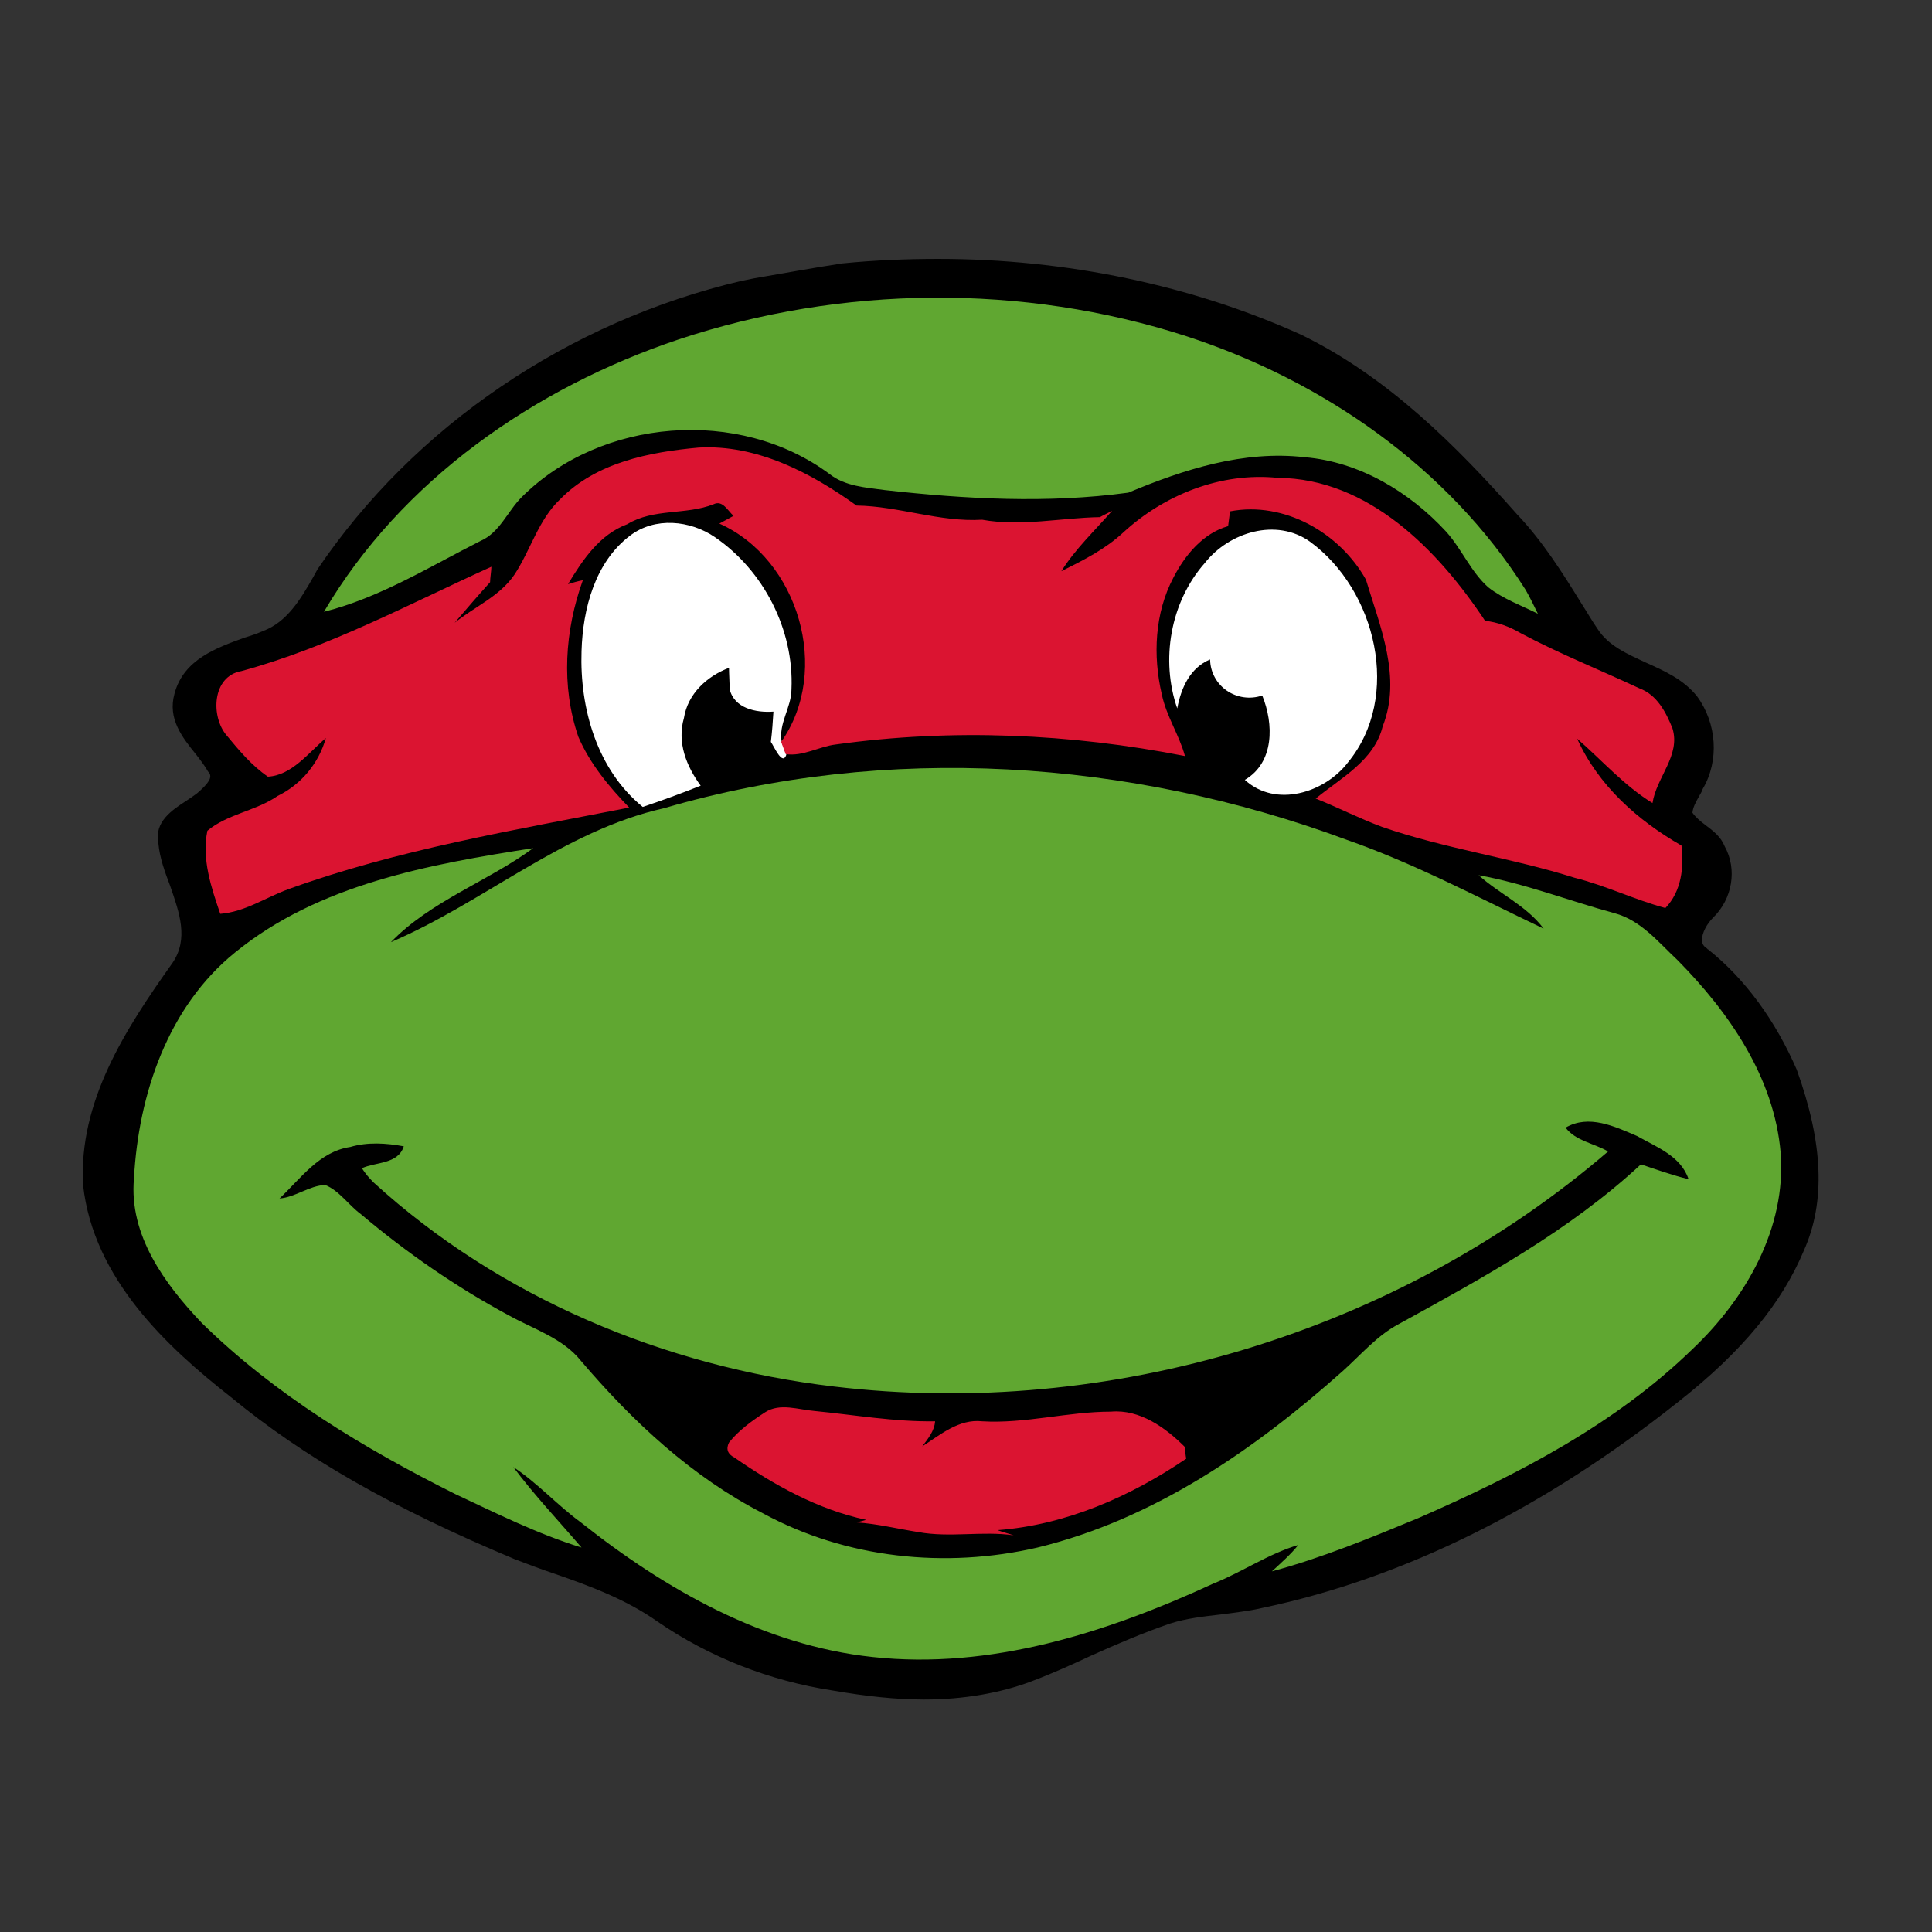 <?xml version="1.0" encoding="utf-8"?>
<!-- Generator: Adobe Illustrator 23.0.1, SVG Export Plug-In . SVG Version: 6.00 Build 0)  -->
<svg version="1.1" id="Layer_1" xmlns="http://www.w3.org/2000/svg" xmlns:xlink="http://www.w3.org/1999/xlink" x="0px" y="0px"
	 viewBox="0 0 300 300" style="enable-background:new 0 0 300 300;" xml:space="preserve">
<rect x="0" y="0" width="300" height="300" fill="#333333" stroke="none"/>
<style type="text/css">
	.st0{fill:#FFFFFF;}
	.st1{fill:#60A731;}
	.st2{fill:#DB1431;}
</style>
<g id="Слой_2">
	<path d="M279,166.1c-3.3-7.6-8-14.1-13.8-18.7c0,0-0.1,0-0.1-0.1c-0.5-0.3-0.8-0.7-0.8-1.2c-0.1-1.2,0.8-2.7,1.7-3.6
		c3-2.9,3.8-7.5,1.8-11.1c-0.6-1.5-1.8-2.4-3-3.3c-0.8-0.6-1.5-1.2-2-1.9c0.1-0.9,0.5-1.6,1-2.5c0.2-0.4,0.5-0.8,0.6-1.2
		c2.6-4.4,2.2-10.2-0.9-14.4c-2.1-2.6-5-3.9-7.9-5.2c-3-1.4-5.8-2.6-7.5-5.2c-0.9-1.3-1.7-2.7-2.6-4.1c-2.9-4.7-6-9.6-9.9-13.7
		c-9.4-10.6-20-21.3-33.5-27.9c-17-7.7-36.5-11.8-56.4-11.8c-4.9,0-9.9,0.2-14.9,0.7c-4.6,0.7-8.9,1.5-13.6,2.3l-2,0.4
		c-26.9,6.3-50.9,22.6-65.9,44.8l-0.6,1.1c-2,3.5-4.1,7.1-7.9,8.5c-0.9,0.4-1.8,0.7-2.8,1c-4.4,1.6-9.5,3.4-10.9,8.7
		c-1.1,3.9,1.2,6.8,3.3,9.4c0.7,0.9,1.4,1.8,1.9,2.7l0.1,0.1c0.7,0.8-0.1,1.8-1.7,3.2c-0.5,0.4-1.1,0.8-1.7,1.2
		c-2.3,1.5-5.1,3.3-4.4,6.7c0.2,2.2,1,4.4,1.8,6.5c1.5,4.3,2.9,8.3,0.4,12c-7.4,10.4-14.6,21.6-13.9,34.5
		c1.6,14.6,13.1,25.2,22.9,32.9c11.4,9.4,25,17.2,44.1,25.2c2.1,0.8,4.2,1.6,6.3,2.3c5.5,1.9,11.1,4,15.9,7.4
		c8,5.5,17.4,9.2,27.2,10.7c5.2,0.9,9.8,1.4,14.2,1.4c6.1,0,11.8-1,16.6-2.8c3.2-1.2,6.3-2.6,9.3-4c4-1.8,8.2-3.6,12.3-5
		c2.5-0.8,5.2-1.1,7.8-1.4c2.1-0.3,4.3-0.5,6.4-1c22-4.6,43.8-15.4,64.8-32.1c9.9-7.8,16-15.3,19.4-23.4
		C283.5,186.6,283.1,177.5,279,166.1z"/>
</g>
<g id="Слой_1">
	<path class="st0" d="M97.8,83.2c3.9-3,9.4-2.4,13.2,0.2c7.6,5.2,12.3,14.4,11.9,23.6c0,2.9-2.1,5.4-1.5,8.3
		c0.2,0.5,0.5,1.4,0.7,1.9c-0.6,1.8-1.9-1.3-2.4-2c0.2-1.6,0.3-3.1,0.4-4.7c-2.7,0.2-6.1-0.5-6.8-3.5c0-0.8-0.1-2.5-0.1-3.3
		c-3.4,1.3-6.4,4-7,7.8c-1.1,3.8,0.4,7.5,2.6,10.5c-3,1.2-6,2.3-9,3.3c-7.1-5.8-9.8-15.3-9.5-24.2C90.5,94.5,92.4,87.3,97.8,83.2z
		 M187.1,87.4c3.8-4.8,11.1-7,16.3-3.3c10.3,7.5,14.3,24.1,5.9,34.3c-3.6,4.7-11.2,7.1-16,2.7c4.6-2.7,4.5-8.7,2.7-13.1
		c-3.9,1.3-8-1.4-8.1-5.6c-3.1,1.3-4.5,4.4-5.1,7.6C180.2,102.5,181.7,93.5,187.1,87.4z"/>
	<path class="st1" d="M105.4,52.7c25.3-8.4,53.4-8.7,78.8-0.5c21.2,6.9,40.7,20.4,52.7,39.4c0.7,1.2,1.3,2.5,1.9,3.7
		c-2.6-1.3-5.4-2.3-7.7-4.1c-2.7-2.4-4.1-5.9-6.5-8.6c-5.7-6.2-13.5-10.9-22-11.6c-9.5-1.1-18.8,1.9-27.4,5.5
		c-12.5,1.7-25.3,1-37.8-0.4c-3-0.4-6.2-0.6-8.6-2.5c-14-10.4-35.5-8.7-47.8,3.6c-2.2,2.2-3.4,5.5-6.4,6.8c-7.9,4-15.6,8.8-24.3,11
		C62.3,74.6,83,60.2,105.4,52.7z M103.1,125.5c34.6-10.1,72.3-7.6,106,4.9c10.6,3.7,20.5,9,30.6,13.8c-2.7-3.6-6.9-5.4-10.1-8.3
		c7.2,1.3,14.1,4,21.1,5.9c4.1,1.1,6.8,4.5,9.8,7.3c8,8.1,15,18.2,16,29.9c0.9,11.7-5.4,22.6-13.6,30.4
		c-12.1,11.8-27.3,19.6-42.6,26.3c-7.5,3.1-15,6.2-22.8,8.3c1.4-1.3,2.9-2.6,4.1-4.1c-4.7,1.4-8.7,4.2-13.2,6
		c-16.5,7.6-34.6,13.4-52.9,11.4c-16.9-1.8-32.2-10.5-45.3-20.9c-3.7-2.7-6.7-6.1-10.5-8.6c3.3,4.4,7,8.3,10.6,12.5
		c-6.8-2.1-13.2-5.3-19.6-8.3c-14.2-7.1-28-15.4-39.4-26.6c-5.7-6-11.3-13.6-10.5-22.4c0.7-13.1,5.3-26.7,15.7-35.1
		c13-10.6,30.2-13.7,46.3-16.2c-7.1,5.2-15.9,8.2-22.1,14.6C75.2,140.1,87.5,129,103.1,125.5 M243.1,175.1c1.6,2.1,4.4,2.4,6.6,3.7
		c-32.7,28.1-77.4,41.6-120.2,36.5c-26.3-3.1-51.9-13.8-71.5-31.7c-0.7-0.7-1.3-1.4-1.8-2.2c2.2-1,5.6-0.6,6.5-3.4
		c-2.7-0.5-5.6-0.7-8.3,0.1c-4.8,0.7-7.7,4.9-11,8c2.5-0.2,4.6-2,7.1-2.1c2.2,0.9,3.6,3.1,5.5,4.5c7.1,6,14.9,11.4,23.1,15.8
		c3.8,2.1,8.3,3.5,11.1,7c8,9.4,17.2,18,28.3,23.7c12.9,7,28.3,8.6,42.6,5.3c18.1-4.4,33.7-15.2,47.4-27.4c2.8-2.5,5.3-5.5,8.7-7.3
		c13.1-7.2,26.5-14.5,37.6-24.8c2.4,0.8,4.9,1.7,7.4,2.3c-1.2-3.6-5-5-8-6.7C250.7,174.9,246.7,173,243.1,175.1z"/>
	<path class="st2" d="M87,77.5c5.6-5.7,13.8-7.3,21.5-8c9-0.5,17.4,3.9,24.5,9c6.6,0.1,12.9,2.6,19.5,2.2c6.1,1.1,12.2-0.3,18.3-0.4
		c0.5-0.3,1.4-0.7,1.9-1c-2.7,3.1-5.7,5.9-7.9,9.4c3.4-1.7,6.8-3.4,9.6-6c6.4-5.9,15.2-9.4,24-8.5c14.1,0.1,24.9,11.2,32.2,22.2
		c1.9,0.2,3.8,0.9,5.5,1.9c6,3.2,12.3,5.7,18.5,8.6c2.7,1,4.1,3.7,5.1,6.2c1.3,4.2-2.5,7.6-3.1,11.6c-4.4-2.7-7.8-6.6-11.7-10
		c3.3,7.3,9.4,12.7,16.2,16.6c0.4,3.4,0,7.1-2.5,9.7c-4.8-1.3-9.3-3.5-14.1-4.7c-9.8-3.1-20.1-4.5-29.9-7.9c-3.5-1.3-6.8-3-10.3-4.4
		c3.9-3.2,9.1-5.9,10.4-11.2c3-7.6-0.4-15.5-2.6-22.8c-4.1-7.3-12.7-12.2-21.1-10.6c-0.1,0.6-0.2,1.7-0.3,2.3
		c-3.9,1.1-6.7,4.5-8.5,8c-2.9,5.5-3.2,12.1-1.8,18.1c0.7,3.4,2.7,6.3,3.6,9.6c-17.8-3.5-36.2-4.3-54.2-1.8
		c-2.6,0.3-5.1,1.9-7.8,1.5c-0.2-0.5-0.5-1.4-0.7-1.9c7.8-11.1,2.7-28.4-9.6-33.9l2.2-1.2c-0.9-0.8-1.7-2.5-3.1-1.8
		c-4.3,1.7-9.3,0.6-13.4,3.1c-4.3,1.6-6.9,5.5-9.2,9.3c0.6-0.2,1.7-0.5,2.3-0.6c-2.8,7.8-3.4,16.4-0.7,24.3c1.8,4.2,4.8,7.8,7.9,11
		c-17.8,3.5-35.9,6.5-53,12.7c-3.5,1.3-6.7,3.5-10.5,3.8c-1.4-4.1-2.9-8.5-2-12.9c3.1-2.6,7.6-3.1,10.9-5.4c3.7-1.8,6.4-5.1,7.5-9
		c-2.7,2.3-5.3,5.8-9,6c-2.5-1.7-4.5-4.1-6.4-6.4c-2.5-2.9-2.3-9.2,2.3-10c13.6-3.7,26-10.4,38.8-16.2c0,0.6-0.2,1.8-0.2,2.4
		c-1.9,2.1-3.7,4.2-5.5,6.3c3.1-2.5,7-4.1,9.3-7.5C82.4,85.4,83.6,80.7,87,77.5z M118.8,219.3c2.3-1.5,5.2-0.4,7.7-0.2
		c6.2,0.6,12.4,1.7,18.7,1.6c-0.1,1.5-1.1,2.7-2,3.9c2.8-1.8,5.7-4.3,9.3-3.9c6.7,0.4,13.3-1.5,20-1.5c4.5-0.4,8.5,2.5,11.5,5.5
		c0,0.4,0.1,1.4,0.2,1.8c-8.7,5.9-18.7,10.3-29.3,11.1c0.8,0.3,1.6,0.5,2.5,0.8c-4.9-0.7-9.9,0.4-14.8-0.5c-3.2-0.5-6.4-1.3-9.6-1.5
		c0.4-0.1,1.2-0.3,1.5-0.4c-7.5-1.6-14.3-5.4-20.5-9.7c-1-0.5-1.3-1.3-0.8-2.3C114.7,222.1,116.8,220.6,118.8,219.3z"/>
</g>
</svg>
